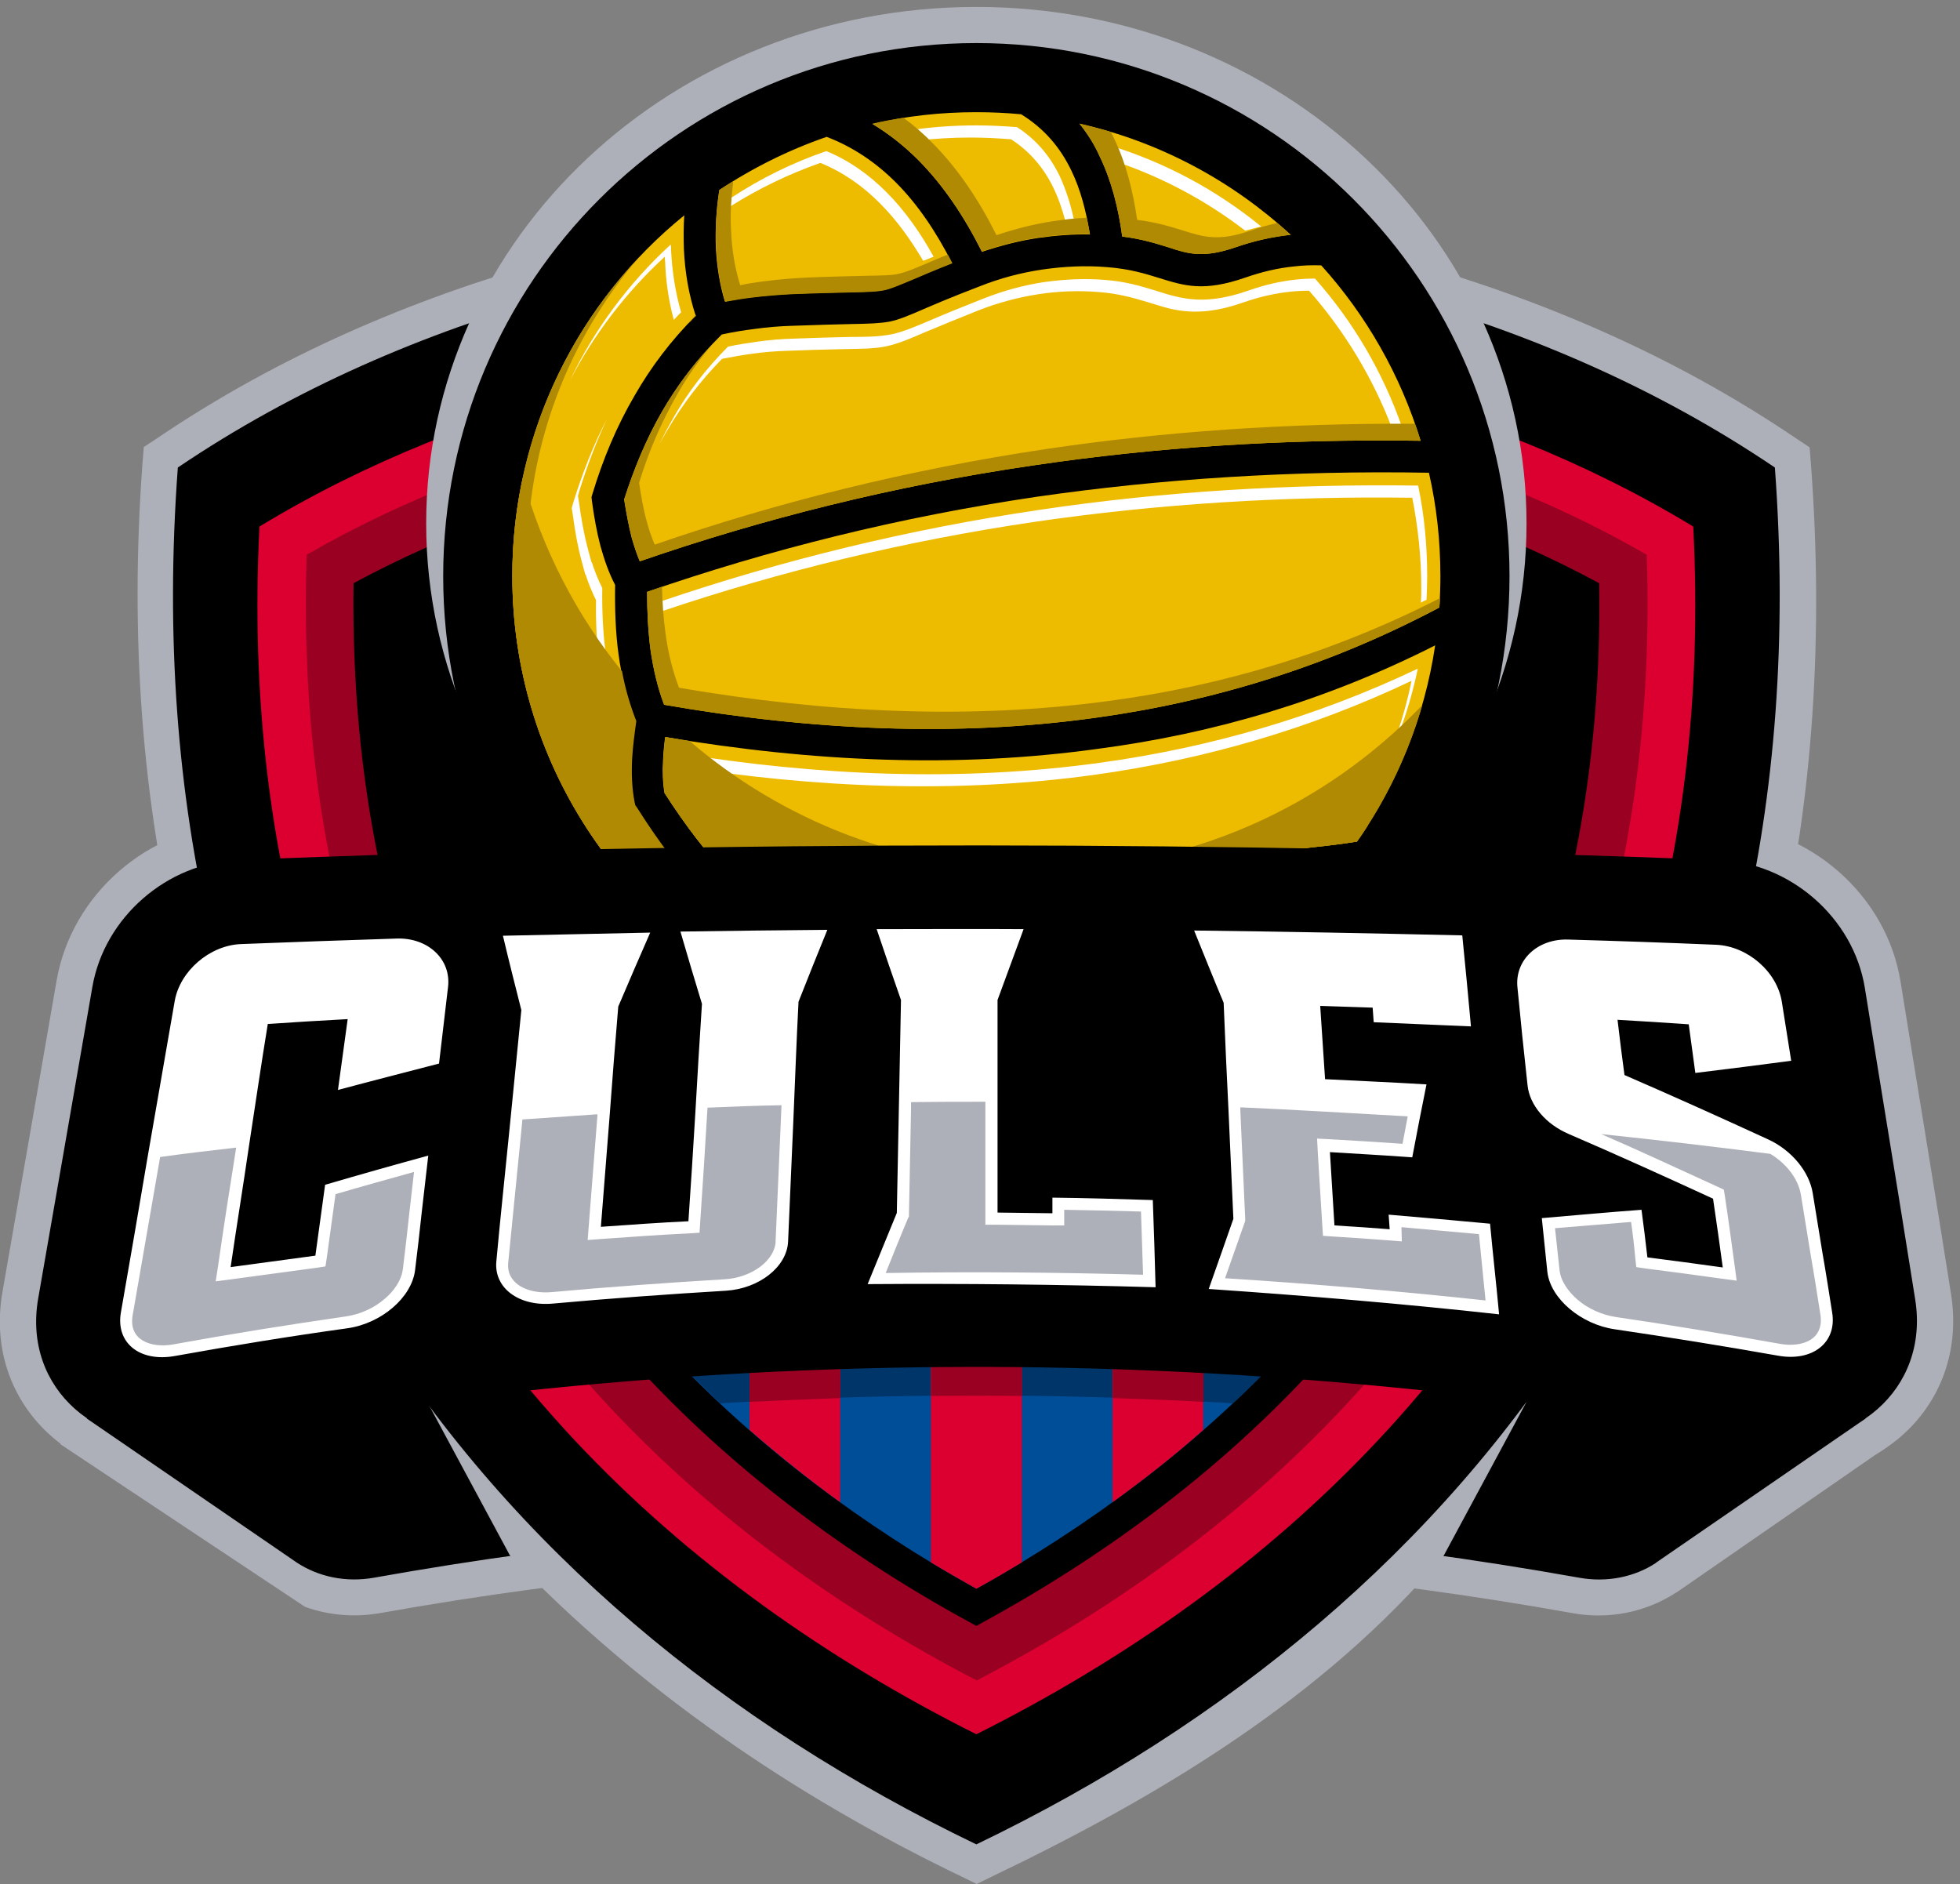 <?xml version="1.0" encoding="utf-8"?>
<!-- Generator: Adobe Illustrator 19.0.0, SVG Export Plug-In . SVG Version: 6.00 Build 0)  -->
<svg version="1.1" id="Layer_1" xmlns="http://www.w3.org/2000/svg" xmlns:xlink="http://www.w3.org/1999/xlink" x="0px" y="0px"
	 viewBox="0 0 564.3 542.5" style="enable-background:new 0 0 564.3 542.5;" xml:space="preserve">
<rect x="0" y="0" width="564.3" height="542.5" fill="#808080" stroke="none"/>
<style type="text/css">
	.st0{fill-rule:evenodd;clip-rule:evenodd;fill:#ADB0B8;}
	.st1{fill-rule:evenodd;clip-rule:evenodd;}
	.st2{fill-rule:evenodd;clip-rule:evenodd;fill:#DB0030;}
	.st3{fill-rule:evenodd;clip-rule:evenodd;fill:#990021;}
	.st4{fill-rule:evenodd;clip-rule:evenodd;fill:#004D98;}
	.st5{fill-rule:evenodd;clip-rule:evenodd;fill:#00356A;}
	.st6{fill-rule:evenodd;clip-rule:evenodd;fill:#EDBB00;}
	.st7{fill-rule:evenodd;clip-rule:evenodd;fill:#FFFFFF;}
	.st8{fill-rule:evenodd;clip-rule:evenodd;fill:#B08A02;}
	.st9{fill:#FFFFFF;}
</style>
<path class="st0" d="M546.3,414.4L546.3,414.4L546.3,414.4c-2,1.6-4.1,3.1-6.3,4.4l-56.5,39.1c-0.3,0.2-0.6,0.4-0.9,0.6l-0.2,0.1
	c-8.8,5.7-19.5,7.7-29.8,5.8c-116.4-20.8-226.8-20.7-343.1,0c-7.3,1.3-14.8,0.7-21.7-1.8l-70.4-46.8l0.1-0.1
	c-12.6-9.5-20-25.2-16.8-43.7c2.6-14.9,5.2-29.9,7.8-44.8c2.6-15,5.2-29.9,7.8-44.9c4.3-24.9,26.5-44.1,51.7-45.1
	c142.4-5.7,285.1-5.5,427.5,0c25.3,1,47.7,20.4,51.7,45.5c4.8,29.9,9.8,59.8,14.5,89.7C564.5,389.9,557.9,404.9,546.3,414.4"/>
<path class="st1" d="M444.8,326.7c15.6,0.6,29.6,12.6,32,28.1c2.2,14,4.3,26.4,6.4,39.2l41.9,3.8l12,10.6l-59.6,41
	c-0.2,0.2-0.5,0.3-0.7,0.5l-0.1,0.1l0,0c-6.1,4-14,5.7-22.2,4.2c-120.4-21.5-230.8-20.7-346.7,0c-8.3,1.5-16.2-0.3-22.3-4.3
	l-60.5-41.5l12-10.6l42.6-3.8l0.9-5c2-11.5,4-22.9,5.9-34.4c2.7-15.3,16.5-27.3,32-27.9C227.2,322.3,336.4,322.4,444.8,326.7"/>
<path class="st0" d="M45.5,126c69.8-47.2,152.1-65,234.8-71.7l0.8-0.1l0.8,0.1C364.7,61,447,78.8,516.8,126l4.2,2.8l0.4,5
	c7.2,96.8-11.3,189.7-66.2,266.5l-15.7,3.3l-23.8,44.2c-34.7,41-81.6,69.2-130,92.4l-4.5,2.2l-4.5-2.2
	c-48.4-23.3-92.7-53.6-129.9-92.4l-23.8-44.2l-12.8,0.1c-55.8-78.5-76.4-171.7-69.2-270l0.4-5L45.5,126z"/>
<path class="st1" d="M281.1,64.7c-82.2,6.6-162.3,24.2-229.9,69.9c-14.5,195.7,86,327.2,229.9,396.4
	C424.9,461.8,525.5,330.3,511,134.6C443.4,88.9,363.3,71.3,281.1,64.7"/>
<path class="st2" d="M74.7,151.6c-5,98,21.8,189.5,90.8,263.1c32.8,35,72.5,63,115.6,84.6c43.1-21.6,82.8-49.6,115.6-84.6
	c69.1-73.7,95.8-165.2,90.8-263.1c-61.9-37.6-134.5-52.1-206.4-58C209.2,99.4,136.6,114,74.7,151.6"/>
<path class="st3" d="M474.1,159.7c-58.4-33.6-126.4-46.7-192.9-52.2c-66.5,5.5-134.5,18.6-192.9,52.2
	c-3.1,92.2,23.3,177.2,87.4,245.6c30.2,32.2,66.4,58.2,105.5,78.5c39.1-20.3,75.3-46.3,105.5-78.5
	C450.8,336.9,477.2,251.8,474.1,159.7"/>
<path class="st1" d="M460.4,167.9c-54.7-29.6-117.8-41.4-179.3-46.5c-61.5,5.1-124.6,17-179.3,46.5c-0.6,41.5,5,82.8,19,122
	c14.1,39.7,36.1,75.1,64.9,105.9c27.5,29.3,60.2,53.3,95.4,72.3c35.3-19.1,68-43,95.4-72.3c28.8-30.7,50.7-66.2,64.9-105.9
	C455.4,250.7,461.1,209.4,460.4,167.9"/>
<path class="st4" d="M128.9,284.4c0.3,0.8,0.5,1.6,0.8,2.4c13.7,38.4,35,72.8,62.9,102.6c25.6,27.3,55.9,49.9,88.5,68
	c32.6-18.2,62.9-40.7,88.5-68c27.9-29.8,49.2-64.1,62.9-102.6c0.3-0.8,0.6-1.6,0.8-2.4H128.9z"/>
<path class="st5" d="M120.2,254.1c2.6,11,5.8,21.9,9.6,32.6c13.7,38.4,35,72.8,62.9,102.6c4.8,5.1,9.7,10,14.7,14.7
	c49-3,97.9-3,147.6,0c5.1-4.7,10-9.7,14.7-14.7c27.9-29.8,49.2-64.1,62.9-102.6c3.8-10.7,7-21.6,9.6-32.6
	C335.1,251,227.6,250.9,120.2,254.1"/>
<path class="st2" d="M424.9,306c2.8-6.3,5.3-12.7,7.6-19.2c0.3-0.8,0.6-1.6,0.8-2.4h-8.5V306z M372.6,386.1
	c9.5-10.5,18.3-21.5,26.1-33v-68.7h-26.1V386.1z M320.3,432.5c9-6.5,17.8-13.4,26.1-20.8V284.4h-26.1V432.5z M268,449.8
	c4.3,2.6,8.7,5.1,13.1,7.6c4.4-2.4,8.8-5,13.1-7.6V284.4H268V449.8z M215.8,411.7c8.4,7.3,17.1,14.3,26.1,20.8V284.4h-26.1V411.7z
	 M163.5,353.1c7.9,11.5,16.6,22.6,26.1,33V284.4h-26.1V353.1z M128.9,284.4c0.3,0.8,0.5,1.6,0.8,2.4c2.3,6.5,4.9,12.9,7.6,19.2
	v-21.6H128.9z"/>
<path class="st3" d="M424.9,253.7c5.7,0.2,11.5,0.3,17.2,0.5c-2.6,11-5.8,21.9-9.6,32.6c-2.3,6.5-4.9,12.9-7.6,19.2V253.7z
	 M372.6,252.5c8.7,0.1,17.4,0.3,26.1,0.5v100.1c-7.9,11.5-16.6,22.6-26.1,33V252.5z M163.5,253c8.7-0.2,17.4-0.4,26.1-0.5v133.6
	c-9.5-10.5-18.3-21.5-26.1-33V253z M241.9,402.5c-8.7,0.3-17.4,0.7-26.1,1.1V252.1c8.7-0.1,17.4-0.2,26.1-0.2V402.5z M294.2,401.9
	c-8.7-0.1-17.4-0.1-26.1,0V251.8c8.7,0,17.4,0,26.1,0V401.9z M346.5,403.6c-8.7-0.5-17.4-0.8-26.1-1.1V251.9
	c8.7,0.1,17.4,0.2,26.1,0.3V403.6z M120.2,254.1c2.6,11,5.8,21.9,9.6,32.6c2.3,6.5,4.9,12.9,7.6,19.2v-52.3
	C131.6,253.8,125.9,254,120.2,254.1z"/>
<path class="st0" d="M281.1,2c87.5,0,158.4,66.6,158.4,148.7s-70.9,148.7-158.4,148.7s-158.4-66.6-158.4-148.7
	C122.7,68.6,193.7,2,281.1,2"/>
<path class="st1" d="M281.1,12.4c84.8,0,153.5,68.7,153.5,153.5c0,84.8-68.7,153.5-153.5,153.5s-153.5-68.7-153.5-153.5
	C127.6,81.1,196.3,12.4,281.1,12.4"/>
<path class="st6" d="M207.1,54.7c9.5-6.3,19.9-11.5,30.9-15.3c7.6,2.9,14.2,7.4,19.9,13.1c6.3,6.3,11.6,14.2,16.2,23.2
	c-5.1,2-8.8,3.6-11.6,4.8c-4.1,1.7-6.2,2.6-8.1,3c-2.1,0.4-4.5,0.5-9.4,0.6c-3.9,0.1-9.3,0.2-17,0.5c-3.9,0.2-7.8,0.5-11.7,1
	c-2.5,0.3-5,0.7-7.6,1.2c-1.5-4.9-2.3-10.1-2.6-15.5C205.9,66,206.2,60.5,207.1,54.7 M224.3,286.8c-45.4-21.3-76.8-67.5-76.8-121
	c0-41.9,19.3-79.3,49.5-103.8c-0.2,3.3-0.2,6.5-0.1,9.7c0.3,6.7,1.4,13.1,3.4,19.2c-7.1,7.1-12.9,14.8-17.6,23
	c-5.2,8.9-9.1,18.3-12.1,28.2l-0.3,1l0.1,1c0.6,4.5,1.4,9,2.5,13.2l0,0c1.1,3.9,2.4,7.7,4.2,11.1c-0.1,6.9,0.1,13.6,1,20.1
	c0.9,6.6,2.5,13,4.9,19.2c-0.5,3.6-1,7.3-1.2,10.8c-0.2,4.2-0.1,8.3,0.7,12.5l0.2,0.9l0.5,0.7c6.3,10,13.1,19,20.5,26.6
	c6.6,6.9,13.8,12.6,21.6,16.9C224.7,279.7,224.4,283.3,224.3,286.8z M283.4,299.4c-0.8,0-1.5,0-2.3,0c-16.8,0-32.8-3.1-47.6-8.7
	c0-0.7,0-1.4-0.1-2.1c0-3.4,0.2-7,0.9-10.6c5-0.2,10-0.6,14.9-1.1c6.2-0.7,12.3-1.7,18.5-3c15.3-3.2,16.4-3,22.6-1.8
	c2.1,0.4,4.7,0.9,8.3,1.4c-1.9,6.5-4.5,12.2-7.8,17.2C288.7,294,286.2,296.9,283.4,299.4z M339.3,286.2
	c-13.2,6.4-27.6,10.7-42.8,12.4c0.7-0.9,1.4-1.9,2-2.8c4-6.1,7.1-13.2,9.4-21.2c5.7,0.4,11.4,0.3,17.1-0.5
	c5.3-0.7,10.6-1.9,15.9-3.8c0.3,3.4,0.1,6.7-0.4,10C340.2,282.3,339.8,284.2,339.3,286.2z M382.7,252.7c-9.4,11-20.5,20.4-33,27.9
	c0.6-4.6,0.7-9.2,0-13.9c5.1-2.5,8.3-4.8,11.1-6.8c4.6-3.3,7.9-5.7,19.2-6.8C380.9,252.8,381.8,252.8,382.7,252.7z M413.2,185.8
	c-3.1,20.8-11,40-22.6,56.5c-3.8,0.6-7.7,1.1-11.5,1.5c-13.8,1.4-18,4.4-23.7,8.5c-3,2.1-6.4,4.6-12.7,7.4
	c-6.4,2.8-12.7,4.5-18.9,5.3c-6.3,0.8-12.6,0.8-18.9,0c-6.3-0.7-10.1-1.4-12.9-2c-7.7-1.4-9.1-1.7-26.2,1.8
	c-5.8,1.2-11.7,2.2-17.7,2.9c-5.6,0.6-11.2,1-16.8,1.2c-7.6-3.9-14.6-9.5-21.1-16.2c-6.7-6.9-13-15.2-18.9-24.4
	c-0.5-3.1-0.6-6.2-0.4-9.5c0.1-2.2,0.3-4.4,0.6-6.6c42.6,7.2,84.2,9,124.5,3.4C349.6,211.2,382,201.6,413.2,185.8z M411.4,136.1
	c2.2,9.6,3.3,19.5,3.3,29.8c0,3-0.1,6-0.3,9c-31.9,16.9-65.1,27.1-99.4,31.8c-39.9,5.5-81.3,3.6-123.8-3.8c-1.9-5-3.1-10.3-3.9-15.7
	c-0.7-5.4-1-11-1-16.8c35-12.1,72.3-21.5,112.3-27.4C334,137.9,371.4,135.4,411.4,136.1z M380.4,76.4c12.9,14.3,22.8,31.5,28.6,50.5
	c-39.6-0.6-76.6,1.9-111.6,7.1c-40.3,5.9-77.9,15.4-113.2,27.6c-0.9-2.1-1.6-4.3-2.3-6.7v0c-0.9-3.5-1.6-7.3-2.2-11.1
	c2.8-8.8,6.3-17.3,10.9-25.3c4.6-7.9,10.2-15.3,17.2-22.2c3.2-0.7,6.3-1.2,9.5-1.6c3.6-0.5,7.2-0.8,10.8-0.9
	c7.8-0.3,13-0.4,16.8-0.5c5.6-0.1,8.3-0.2,11.2-0.7c2.8-0.6,5.2-1.6,9.8-3.6c3.5-1.5,8.4-3.6,16-6.5c6-2.4,12.1-4,18.2-4.9
	c6.2-0.9,12.4-1.2,18.5-0.7c6.7,0.5,11.1,1.9,15,3.1c7.4,2.3,12.9,4.1,25-0.1c4.6-1.6,9.1-2.7,14-3.2
	C375.2,76.4,377.7,76.3,380.4,76.4z M310.8,35.6c23.1,5.2,44,16.5,60.8,32c-5.5,0.6-10.7,1.8-15.9,3.6c-9.3,3.2-13.6,1.9-19.3,0
	c-3.6-1.1-7.6-2.4-13.3-3.1c-1.1-8.2-3.1-16.1-6.5-23.1C315.1,41.6,313.1,38.5,310.8,35.6z M281.1,32.3c4.4,0,8.7,0.2,12.9,0.6
	c6.8,4.2,11.3,9.7,14.4,16.1c2.7,5.5,4.3,11.8,5.4,18.5c-5-0.1-10,0.3-14.9,1c-5.4,0.8-10.8,2.2-16.2,4
	c-5.1-10.2-11.1-19.1-18.3-26.4c-4-4-8.4-7.5-13.2-10.4C260.8,33.4,270.8,32.3,281.1,32.3z"/>
<path class="st7" d="M210.6,56.9c-0.1,0.8-0.2,1.7-0.3,2.5c8.1-5.1,16.8-9.3,25.9-12.5c6.6,2.7,12.3,6.7,17.3,11.8
	c4.8,4.8,8.8,10.5,12.3,16.4c1-0.4,2-0.8,3-1.2c-3.7-6.7-8.2-13.2-13.6-18.6c-5-5-10.7-9.1-17.3-11.8
	C228.3,46.8,219.1,51.3,210.6,56.9 M194,92.1c0.7-0.8,1.4-1.5,2.1-2.2c-1.7-5.9-2.6-11.9-2.9-18c0-0.5,0-1-0.1-1.5
	c-12.2,11.2-22,24.5-29,39.1c6.9-13.2,16.1-25.3,27.3-35.6c0,0.5,0,1,0.1,1.5C191.7,81,192.5,86.6,194,92.1z M220.9,280.9
	c0.1-0.9,0.2-1.9,0.3-2.8c-7.4-4.5-14.1-10-20.1-16.3c-8-8.2-14.9-17.6-21-27.2l-0.9-1.3l-0.3-1.6c-0.8-4.4-1-8.9-0.7-13.4
	c0.2-3.4,0.6-6.8,1.1-10.2c-2.4-6.1-3.9-12.6-4.8-19.1c-0.9-6.5-1.2-13.2-1.1-19.7c-1.2-2.4-2.2-4.9-3-7.4l-0.1,0l-1-3.7
	c-1.2-4.5-2-9.1-2.6-13.6l-0.3-1.8l0.5-1.8c2.2-7,4.8-13.9,7.9-20.5c-4,7.7-7.1,15.7-9.7,24l-0.5,1.8l0.3,1.8
	c0.6,4.6,1.4,9.2,2.6,13.6l1,3.7l0.1,0c0.8,2.5,1.8,5,3,7.4c-0.1,6.6,0.2,13.2,1.1,19.7c0.9,6.5,2.4,13,4.8,19.1
	c-0.5,3.4-0.9,6.8-1.1,10.2c-0.2,4.5-0.1,8.9,0.7,13.4l0.3,1.6l0.9,1.3c6.1,9.7,13,19,21,27.2c2.4,2.5,5,4.9,7.6,7.2
	C211.4,275.5,216,278.4,220.9,280.9z M293.7,276.5c-1.3-0.2-2.7-0.5-4-0.7c-1.3-0.2-2.6-0.5-4-0.6c-1.8-0.2-3.6,0-5.4,0.2
	c-3.9,0.5-7.9,1.4-11.7,2.2c-6.2,1.3-12.5,2.3-18.8,3c-4,0.5-8,0.8-12.1,1c-0.1,1.1-0.2,2.3-0.3,3.4c3.6-0.2,7.1-0.5,10.6-0.9
	c6.3-0.7,12.6-1.7,18.8-3c3.9-0.8,7.8-1.7,11.7-2.2c1.8-0.3,3.6-0.4,5.4-0.2c1.3,0.1,2.7,0.4,4,0.6c1.3,0.3,2.7,0.5,4,0.7
	c-0.6,1.7-1.3,3.3-2,4.9C291.4,282.2,292.6,279.4,293.7,276.5z M304.9,292.4c-0.2,0.4-0.4,0.8-0.7,1.2l0.1,0
	C304.5,293.2,304.7,292.8,304.9,292.4z M337.2,275.4c-3.8,1.1-7.7,1.9-11.7,2.4c-4.9,0.6-9.9,0.8-14.9,0.6c-0.4,1.2-0.8,2.3-1.2,3.5
	c4.8,0.2,9.5,0,14.3-0.7c4-0.5,7.9-1.3,11.7-2.4c-0.1,1.4-0.2,2.9-0.4,4.3c0,0.3-0.1,0.5-0.1,0.8c0.4-0.2,0.8-0.4,1.2-0.5
	c0.3-1.2,0.5-2.5,0.7-3.8C337,278.3,337.1,276.9,337.2,275.4z M367.9,262.4c1.6-1.4,3.2-2.9,4.7-4.4c-2.4,0.6-4.8,1.6-7.1,3.1
	c-0.9,0.6-1.7,1.2-2.5,1.8c-3.1,2.2-6,4.1-9.2,5.9c0.1,0.8,0.1,1.6,0.2,2.4c2.5-1.5,4.9-3.1,7.4-4.8c0.8-0.6,1.7-1.2,2.5-1.8
	C365.1,263.7,366.5,263,367.9,262.4z M408.2,192.5c-29,13.8-59.6,22.7-91.5,27.1c-40.5,5.6-81.5,3.7-121.7-2.8
	c-0.1,0.8-0.1,1.6-0.2,2.4c0,0.4,0,0.9-0.1,1.3c39.7,6.3,80.2,8.1,120.2,2.6c31.8-4.4,62.5-13.3,91.5-27.1
	c-2.1,10.3-5.5,20.2-10.1,29.6C401.8,215.1,405.8,204,408.2,192.5z M408.3,139.8c-36.5-0.5-73,1.6-109.1,7
	c-37.1,5.5-73.6,14.3-109.1,26.4c0,1,0,1.9,0.1,2.9c34.9-11.8,70.8-20.4,107.3-25.8c36.1-5.3,72.6-7.5,109.1-7
	c1.7,8.6,2.6,17.3,2.6,26.1c0,1.4,0,2.7-0.1,4.1c0.5-0.3,1.1-0.6,1.6-0.8c0.1-2.2,0.2-4.4,0.2-6.7
	C410.9,157.1,410.1,148.4,408.3,139.8z M378.6,80.2c-1.9,0-3.7,0.1-5.6,0.3c-4.5,0.5-8.8,1.5-13.1,3c-7.2,2.5-13.7,3.7-21.2,1.9
	c-2.1-0.5-4.1-1.1-6.2-1.8c-4.9-1.5-9-2.6-14.2-3c-5.9-0.5-11.8-0.2-17.6,0.6c-6,0.9-11.8,2.5-17.4,4.7c-5.3,2.1-10.6,4.2-15.9,6.5
	c-3.4,1.4-6.9,3-10.5,3.8c-3.8,0.8-8,0.8-11.9,0.8c-5.6,0.1-11.1,0.3-16.7,0.5c-3.5,0.1-7,0.4-10.5,0.9c-2.7,0.4-5.5,0.8-8.2,1.4
	c-6.2,6.2-11.5,13-15.8,20.6c-1.4,2.5-2.8,5-4,7.6c0.7-1.4,1.5-2.8,2.3-4.1c4.4-7.5,9.7-14.4,15.8-20.6c2.7-0.5,5.4-1,8.2-1.4
	c3.5-0.5,7-0.8,10.5-0.9c5.6-0.2,11.1-0.4,16.7-0.5c3.9-0.1,8.1,0,11.9-0.8c3.6-0.8,7.1-2.3,10.5-3.8c5.3-2.2,10.6-4.4,15.9-6.5
	c5.6-2.2,11.5-3.8,17.4-4.7c5.8-0.9,11.8-1.1,17.6-0.6c5.1,0.4,9.3,1.5,14.2,3c2,0.6,4.1,1.3,6.2,1.8c7.5,1.7,14,0.6,21.2-1.9
	c4.3-1.5,8.6-2.5,13.1-3c1.8-0.2,3.7-0.3,5.6-0.3c10.2,11.6,18.3,25,23.8,39.4c1,0,2,0,3,0C398.2,107.3,389.7,92.7,378.6,80.2z
	 M358.5,66.4c1.5-0.4,3.1-0.8,4.6-1.2c-13-10.6-27.8-18.5-43.8-23.4c0.3,0.5,0.5,1,0.8,1.6c0.5,1,1,2.1,1.4,3.2
	C334.8,51.1,347.3,57.8,358.5,66.4z M292.8,36.6c-3.9-0.3-7.8-0.5-11.7-0.5c-6.9,0-13.7,0.5-20.5,1.6c1.1,0.9,2.2,1.8,3.3,2.8
	c5.1-0.6,10.3-0.9,15.5-0.9c3.9,0,7.8,0.2,11.7,0.5c5.4,3.5,9.4,8.2,12.2,14c1.5,3.1,2.6,6.4,3.5,9.8c0.8,0,1.7-0.1,2.5-0.1
	c-0.9-4.5-2.3-9-4.2-13.1C302.2,44.7,298.2,40.1,292.8,36.6z"/>
<path class="st8" d="M224.3,286.8c-45.4-21.3-76.8-67.5-76.8-121c0-9.7,1-19.1,3-28.2c5.7,20.6,15.5,39.5,28.6,55.7
	c0.9,4.9,2.3,9.7,4.1,14.3c-0.5,3.6-1,7.3-1.2,10.8c-0.2,4.2-0.1,8.3,0.7,12.5l0.2,0.9l0.5,0.7c6.3,10,13.1,19,20.5,26.6
	c6.6,6.9,13.8,12.6,21.6,16.9C224.7,279.7,224.4,283.3,224.3,286.8 M283.4,299.4c-0.8,0-1.5,0-2.3,0c-16.8,0-32.8-3.1-47.6-8.7
	c0-0.7,0-1.4-0.1-2.1c0-3.4,0.2-7,0.9-10.6c5-0.2,10-0.6,14.9-1.1c6.2-0.7,12.3-1.7,18.5-3c15.3-3.2,16.4-3,22.6-1.8
	c2.1,0.4,4.7,0.9,8.3,1.4c-1.9,6.5-4.5,12.2-7.8,17.2C288.7,294,286.2,296.9,283.4,299.4z M339.3,286.2
	c-13.2,6.4-27.6,10.7-42.8,12.4c0.7-0.9,1.4-1.9,2-2.8c4-6.1,7.1-13.2,9.4-21.2c5.7,0.4,11.4,0.3,17.1-0.5
	c5.3-0.7,10.6-1.9,15.9-3.8c0.3,3.4,0.1,6.7-0.4,10C340.2,282.3,339.8,284.2,339.3,286.2z M382.7,252.7c-9.4,11-20.5,20.4-33,27.9
	c0.6-4.6,0.7-9.2,0-13.9c5.1-2.5,8.3-4.8,11.1-6.8c4.6-3.3,7.9-5.7,19.2-6.8C380.9,252.8,381.8,252.8,382.7,252.7z M409.5,203
	c-4.1,14.2-10.5,27.5-18.8,39.3c-3.8,0.6-7.7,1.1-11.5,1.5c-13.8,1.4-18,4.4-23.7,8.5c-3,2.1-6.4,4.6-12.7,7.4
	c-6.4,2.8-12.7,4.5-18.9,5.3c-6.3,0.8-12.6,0.8-18.9,0c-6.3-0.7-10.1-1.4-12.9-2c-7.7-1.4-9.1-1.7-26.2,1.8
	c-5.8,1.2-11.7,2.2-17.7,2.9c-5.6,0.6-11.2,1-16.8,1.2c-7.6-3.9-14.6-9.5-21.1-16.2c-6.7-6.9-13-15.2-18.9-24.4
	c-0.5-3.1-0.6-6.2-0.4-9.5c0.1-2.2,0.3-4.4,0.6-6.6c2.3,0.4,4.6,0.8,6.9,1.1c26.8,23,61.7,37,99.9,37
	C342.2,250.5,381.5,232.2,409.5,203z"/>
<path class="st8" d="M207.1,54.7c1.3-0.9,2.6-1.7,4-2.5c-0.6,5-0.9,9.8-0.6,14.4c0.2,5.4,1.1,10.6,2.6,15.5c2.5-0.5,5-0.9,7.6-1.2
	c3.9-0.5,7.8-0.8,11.7-1c7.6-0.3,13-0.4,17-0.5c4.9-0.1,7.4-0.1,9.4-0.6c1.9-0.4,4-1.3,8.1-3c1.7-0.7,3.6-1.6,6-2.5
	c0.4,0.8,0.9,1.7,1.3,2.5c-5.1,2-8.8,3.6-11.6,4.8c-4.1,1.7-6.2,2.6-8.1,3c-2.1,0.4-4.5,0.5-9.4,0.6c-3.9,0.1-9.3,0.2-17,0.5
	c-3.9,0.2-7.8,0.5-11.7,1c-2.5,0.3-5,0.7-7.6,1.2c-1.5-4.9-2.3-10.1-2.6-15.5C205.9,66,206.2,60.5,207.1,54.7 M200.3,90.7l0.1,0.2
	c-0.8,0.8-1.5,1.5-2.2,2.3C198.8,92.4,199.5,91.5,200.3,90.7z M224.3,286.8c-45.4-21.3-76.8-67.5-76.8-121
	c0-35.2,13.6-67.2,35.9-91.1c-19.7,23.3-31.6,53.4-31.6,86.3c0,52,29.7,97,73,119.1C224.5,282.4,224.4,284.6,224.3,286.8z
	 M283.4,299.4c-0.8,0-1.5,0-2.3,0c-16.8,0-32.8-3.1-47.6-8.7c0-0.7,0-1.4-0.1-2.1c0-3.4,0.2-7,0.9-10.6c1.2,0,2.4-0.1,3.6-0.2
	c-0.2,2-0.3,4-0.2,5.9c0,0.7,0,1.4,0.1,2.1c14.8,5.6,30.8,8.7,47.6,8.7c0.8,0,1.5,0,2.3,0c0.4-0.4,0.8-0.7,1.1-1.1
	C287.2,295.7,285.4,297.7,283.4,299.4z M339.3,286.2c-13.2,6.4-27.6,10.7-42.8,12.4c0.7-0.9,1.4-1.9,2-2.8c4-6.1,7.1-13.2,9.4-21.2
	c0.9,0.1,1.8,0.1,2.7,0.2c-2,6-4.6,11.4-7.8,16.2c-0.6,1-1.3,1.9-2,2.8c13.8-1.6,27-5.3,39.3-10.8
	C339.8,284.1,339.6,285.1,339.3,286.2z M382.7,252.7c-9.4,11-20.5,20.4-33,27.9c0.6-4.6,0.7-9.2,0-13.9c1.7-0.8,3.2-1.7,4.5-2.5
	c0.3,3.9,0.2,7.8-0.3,11.6C364.6,269.4,374.2,261.6,382.7,252.7L382.7,252.7z M393.8,237.7c-1,1.6-2,3.1-3.1,4.6
	c-3.8,0.6-7.7,1.1-11.5,1.5c-13.8,1.4-18,4.4-23.7,8.5c-3,2.1-6.4,4.6-12.7,7.4c-6.4,2.8-12.7,4.5-18.9,5.3
	c-6.3,0.8-12.6,0.8-18.9,0c-6.3-0.7-10.1-1.4-12.9-2c-7.7-1.4-9.1-1.7-26.2,1.8c-5.8,1.2-11.7,2.2-17.7,2.9
	c-5.6,0.6-11.2,1-16.8,1.2c-7.6-3.9-14.6-9.5-21.1-16.2c-6.7-6.9-13-15.2-18.9-24.4c-0.5-3.1-0.6-6.2-0.4-9.5
	c0.1-2.2,0.3-4.4,0.6-6.6c1.2,0.2,2.5,0.4,3.7,0.6c0,0.4-0.1,0.8-0.1,1.2c-0.2,3.2-0.1,6.4,0.4,9.5c5.9,9.2,12.1,17.5,18.9,24.4
	c6.5,6.7,13.5,12.3,21.1,16.2c5.5-0.2,11.1-0.6,16.8-1.2c6-0.7,11.9-1.6,17.7-2.9c17-3.6,18.5-3.3,26.2-1.8c2.8,0.5,6.6,1.2,12.9,2
	c6.3,0.7,12.6,0.8,18.9,0c6.3-0.8,12.6-2.5,18.9-5.3c6.3-2.8,9.7-5.2,12.7-7.4c5.7-4.1,9.9-7.1,23.7-8.5
	C386.9,238.7,390.3,238.2,393.8,237.7z M414.6,172.2c0,0.9-0.1,1.8-0.2,2.7c-31.9,16.9-65.1,27.1-99.4,31.8
	c-39.9,5.5-81.3,3.6-123.8-3.8c-1.9-5-3.1-10.3-3.9-15.7c-0.7-5.4-1-11-1-16.8c1.4-0.5,2.9-1,4.3-1.5c0.1,4.6,0.4,9.1,1,13.4
	c0.7,5.4,2,10.7,3.9,15.7c42.5,7.3,83.9,9.2,123.8,3.8C352.1,197.4,383.9,187.9,414.6,172.2z M407.4,122c0.6,1.6,1.1,3.2,1.6,4.9
	c-39.6-0.6-76.6,1.9-111.6,7.1c-40.3,5.9-77.9,15.4-113.2,27.6c-0.9-2.1-1.6-4.3-2.3-6.7v0c-0.9-3.5-1.6-7.3-2.2-11.1
	c2.8-8.8,6.3-17.3,10.9-25.3c3.9-6.8,8.6-13.2,14.3-19.2c-3.8,4.6-7.2,9.4-10,14.4c-4.6,8-8.2,16.5-10.9,25.3
	c0.6,3.8,1.2,7.6,2.2,11.1v0c0.6,2.3,1.4,4.6,2.3,6.7c35.3-12.2,72.9-21.6,113.2-27.6C334.8,124.3,370,121.8,407.4,122z M310.8,35.6
	c3,0.7,6,1.5,9,2.4c0.4,0.7,0.8,1.5,1.1,2.2c3.4,7.1,5.3,14.9,6.5,23.1c5.7,0.7,9.7,2,13.3,3.1c5.8,1.8,10.1,3.2,19.3,0
	c2.6-0.9,5.1-1.6,7.7-2.2c1.3,1.1,2.6,2.3,3.9,3.4c-5.5,0.6-10.7,1.8-15.9,3.6c-9.3,3.2-13.6,1.9-19.3,0c-3.6-1.1-7.6-2.4-13.3-3.1
	c-1.1-8.2-3.1-16.1-6.5-23.1C315.1,41.6,313.1,38.5,310.8,35.6z M312.9,62.7c0.3,1.6,0.6,3.1,0.9,4.7c-5-0.1-10,0.3-14.9,1
	c-5.4,0.8-10.8,2.2-16.2,4c-5.1-10.2-11.1-19.1-18.3-26.4c-4-4-8.4-7.5-13.2-10.4c2.9-0.7,5.9-1.2,8.9-1.7c3,2.2,5.9,4.7,8.5,7.4
	c7.2,7.3,13.2,16.2,18.3,26.4c5.4-1.8,10.8-3.2,16.2-4C306.4,63.2,309.6,62.8,312.9,62.7z"/>
<path class="st1" d="M495,247.6c20.3,0.8,38.6,16.5,41.9,36.8c5.1,31.8,9.4,57.5,14.5,89.7c4.2,26.3-18.6,44.6-43.8,40.1
	c-157.4-28.1-301.6-27-453.1,0c-25.3,4.5-48.1-14-43.5-40.4c2.6-14.9,5.2-29.9,7.8-44.8c2.6-15,5.2-29.9,7.8-44.9
	c3.5-20.1,21.6-35.7,41.9-36.5C210.7,241.9,353.4,242.1,495,247.6"/>
<path class="st9" d="M464.9,382.7c15.6,2.3,31.2,4.8,47,7.6c10,1.8,17-3.8,15.6-12.4c-0.9-5.7-1.8-11.5-2.8-17.2
	c-0.9-5.7-1.9-11.5-2.8-17.2c-1-6.2-6.1-12.4-12.9-15.5c-13.9-6.4-27.7-12.6-41.3-18.5c-0.7-5.3-1.4-10.6-2-15.9
	c6.8,0.4,13.6,0.8,20.5,1.3c0.6,4.7,1.3,9.3,1.9,14c9.2-1.1,18.4-2.3,27.6-3.5c-0.9-5.7-1.8-11.3-2.7-17c-1.4-8.7-9.9-16-18.9-16.4
	c-14.2-0.6-28.4-1.1-42.6-1.5c-8.9-0.3-15.5,6-14.6,13.9c0.5,4.7,0.9,9.4,1.4,14.1c0.5,4.7,1,9.4,1.5,14c0.6,5.7,5.3,11.2,11.9,14
	c13.7,5.9,27.6,12.2,41.5,18.6c1,6.6,1.9,13.2,2.8,19.8c-7.2-1-14.5-2-21.7-2.9c-0.5-4.6-1.1-9.1-1.7-13.7
	c-9.6,0.7-19.2,1.6-28.7,2.4c0.5,5.2,1.1,10.3,1.6,15.5C446.4,373.9,455.2,381.3,464.9,382.7 M431.6,378.4
	c-0.8-8.7-1.8-17.4-2.6-26.1c-9.8-0.9-19.5-1.8-29.2-2.6c0.1,1.4,0.2,2.8,0.3,4.2c-5.3-0.4-10.6-0.8-15.9-1.1
	c-0.4-7-0.9-14-1.3-21.1c7.9,0.5,15.7,0.9,23.7,1.5c1.3-7,2.7-14,4.1-21c-9.8-0.6-19.5-1-29.2-1.5c-0.5-7-0.9-14-1.4-21.1
	c5.1,0.2,10.1,0.3,15.1,0.5c0.1,1.4,0.2,2.8,0.3,4.2c9.4,0.4,18.7,0.8,28,1.2c-0.8-8.7-1.6-17.4-2.5-26.2
	c-25.8-0.6-51.5-1.1-77.2-1.4c2.8,6.9,5.6,13.9,8.5,20.8c0.4,10.4,0.9,20.8,1.4,31.1c0.5,10.4,0.9,20.7,1.4,31.1
	c-2.4,6.8-4.7,13.5-7.1,20.2C375.7,373,403.6,375.3,431.6,378.4z M332.7,370.6c-0.2-8.4-0.5-16.7-0.8-25.1
	c-9.6-0.3-19.3-0.6-28.9-0.7c0,1.5,0,3,0,4.5c-5.3-0.1-10.6-0.1-15.8-0.2c0-10.2,0-20.4,0-30.6c0-10.2,0-20.4,0-30.6
	c2.5-6.8,5-13.6,7.5-20.4c-14.1-0.1-28.2,0-42.3,0c2.3,6.8,4.6,13.6,7,20.4c-0.2,10.2-0.4,20.4-0.6,30.7
	c-0.2,10.2-0.4,20.4-0.6,30.6c-2.8,6.8-5.6,13.7-8.4,20.5C277.4,369.5,305,369.8,332.7,370.6z M159.2,375.3
	c16.6-1.5,33.2-2.7,49.8-3.7c9.6-0.6,17.6-6.9,17.9-14.2c0.5-11.5,1-23,1.5-34.5c0.5-11.5,0.9-23,1.5-34.5
	c2.7-6.9,5.5-13.8,8.3-20.7c-14.1,0.1-28.2,0.3-42.3,0.5c2,6.9,4.1,13.9,6.2,20.8c-0.7,10.4-1.3,20.9-1.9,31.3
	c-0.6,10.4-1.3,20.8-2,31.3c-8.4,0.4-16.8,1-25.2,1.6c0.8-10.6,1.7-21.1,2.5-31.7c0.8-10.6,1.6-21.2,2.5-31.7
	c3-7.1,6.1-14.2,9.2-21.3c-14.1,0.3-28.3,0.6-42.4,0.9c1.7,7.2,3.5,14.3,5.3,21.4c-1.2,12.1-2.4,24.2-3.6,36.2
	c-1.2,12.1-2.5,24.1-3.6,36.2C142.2,370.9,149.5,376.2,159.2,375.3z M50.3,390.4c16.7-3,33.2-5.7,49.8-8c9.7-1.4,18.4-8.8,19.4-16.7
	c0.7-5.5,1.3-11,1.9-16.5c0.6-5.5,1.3-11,1.9-16.5c-9.9,2.7-19.8,5.5-29.7,8.4c-0.9,6.8-1.9,13.6-2.8,20.4
	c-8.2,1.1-16.3,2.2-24.4,3.3c1.7-11.7,3.6-23.3,5.3-35c1.8-11.7,3.5-23.4,5.4-35c7.6-0.5,15.3-1,23-1.4c-0.9,6.8-1.9,13.6-2.8,20.4
	c9.7-2.6,19.5-5.1,29.1-7.6c0.9-7.4,1.7-14.7,2.6-22.1c0.9-7.9-5.7-14.1-14.6-13.9c-15.1,0.5-30.1,1-45.1,1.6
	c-9,0.4-17.5,7.8-19,16.4c-2.6,15-5.2,29.9-7.8,44.9C40,348,37.4,363,34.8,377.9C33.3,386.6,40.2,392.2,50.3,390.4z"/>
<path class="st0" d="M469.6,351.8c-7.3,0.6-14.6,1.2-21.9,1.8c0.4,4,0.9,8,1.3,12c0.3,3.3,2.7,6.4,5.1,8.5c3.1,2.7,7.2,4.5,11.3,5.1
	c15.7,2.3,31.4,4.9,47.1,7.7c6.2,1.1,12.8-1.1,11.6-8.5c-0.9-5.7-1.8-11.5-2.8-17.2c-0.9-5.7-1.9-11.5-2.8-17.2
	c-0.8-4.9-4.5-9.2-8.8-11.8c-16.3-2.1-32.5-4-48.7-5.7c11.3,4.9,22.4,10.1,33.6,15.2l1.7,0.8l0.3,1.8c1,6.6,1.9,13.3,2.8,19.9
	l0.6,4.5l-4.5-0.6c-7.2-1-14.5-2-21.7-2.9l-2.7-0.4l-0.3-2.7C470.5,358.7,470.1,355.3,469.6,351.8 M357.1,318.8l0,0.9
	c0.5,10.4,0.9,20.7,1.4,31.1l0,0.7l-0.2,0.6c-1.9,5.3-3.7,10.6-5.6,15.9c25,1.6,50.1,3.7,75,6.4c-0.6-6.4-1.3-12.7-1.9-19.1
	c-7.4-0.7-14.9-1.3-22.3-2c0,0.1,0,0.2,0,0.3l0.1,3.8l-3.8-0.3c-5.3-0.4-10.6-0.8-15.9-1.1l-3-0.2l-0.2-3c-0.4-7-0.9-14-1.3-21.1
	l-0.2-3.9l3.9,0.2c6.9,0.4,13.8,0.8,20.7,1.3c0.5-2.6,1-5.3,1.5-7.9C389.1,320.5,373.1,319.5,357.1,318.8z M329.1,367
	c-0.2-6.1-0.4-12.1-0.6-18.2c-7.4-0.2-14.7-0.4-22.1-0.5c0,0.3,0,0.7,0,1v3.5l-3.5,0c-5.3-0.1-10.6-0.1-15.8-0.2l-3.4,0v-3.4
	c0-10.2,0-20.4,0-30.6l0-1.4c-7.2,0-14.3,0-21.4,0.1l0,1.6c-0.2,10.2-0.4,20.4-0.6,30.6l0,0.7l-0.3,0.6c-2.2,5.2-4.3,10.5-6.4,15.7
	C279.7,366.1,304.4,366.3,329.1,367z M203.7,318.9l-0.1,1.6c-0.6,10.4-1.3,20.8-2,31.3l-0.2,3.1l-3.1,0.2c-8.4,0.4-16.8,1-25.1,1.6
	l-4,0.3l0.3-4c0.8-10.6,1.7-21.2,2.5-31.7l0-0.5c-7.2,0.5-14.4,1-21.6,1.5c-0.2,1.7-0.3,3.5-0.5,5.2c-1.2,12.1-2.4,24.1-3.6,36.2
	c-0.1,1.3,0.1,2.6,0.7,3.7c2.1,4,7.7,5,11.8,4.6c16.6-1.5,33.3-2.7,49.9-3.7c3.5-0.2,7.1-1.4,9.9-3.4c2.2-1.6,4.1-3.8,4.6-6.5
	c0.1-0.3,0.1-0.7,0.1-1c0.5-11.5,1-23,1.5-34.5l0.2-4.7C218.1,318.3,210.9,318.6,203.7,318.9z M46.1,333.1l-0.1,0.6
	c-2.6,15-5.2,29.9-7.8,44.9c-1.3,7.3,5.3,9.5,11.4,8.5c16.6-3,33.3-5.7,50-8.1c4.1-0.6,8.1-2.4,11.2-5.1c2.5-2.1,4.8-5.2,5.2-8.6
	c0.7-5.5,1.3-11,1.9-16.5c0.4-3.8,0.9-7.6,1.3-11.4c-7.5,2.1-15.1,4.2-22.6,6.4c-0.8,6.1-1.7,12.1-2.5,18.2l-0.4,2.6l-2.6,0.4
	c-8.1,1.1-16.3,2.2-24.4,3.3l-4.6,0.6l0.7-4.5c1.6-11.3,3.4-22.6,5.2-34C60.8,331.2,53.4,332.1,46.1,333.1z"/>
</svg>
